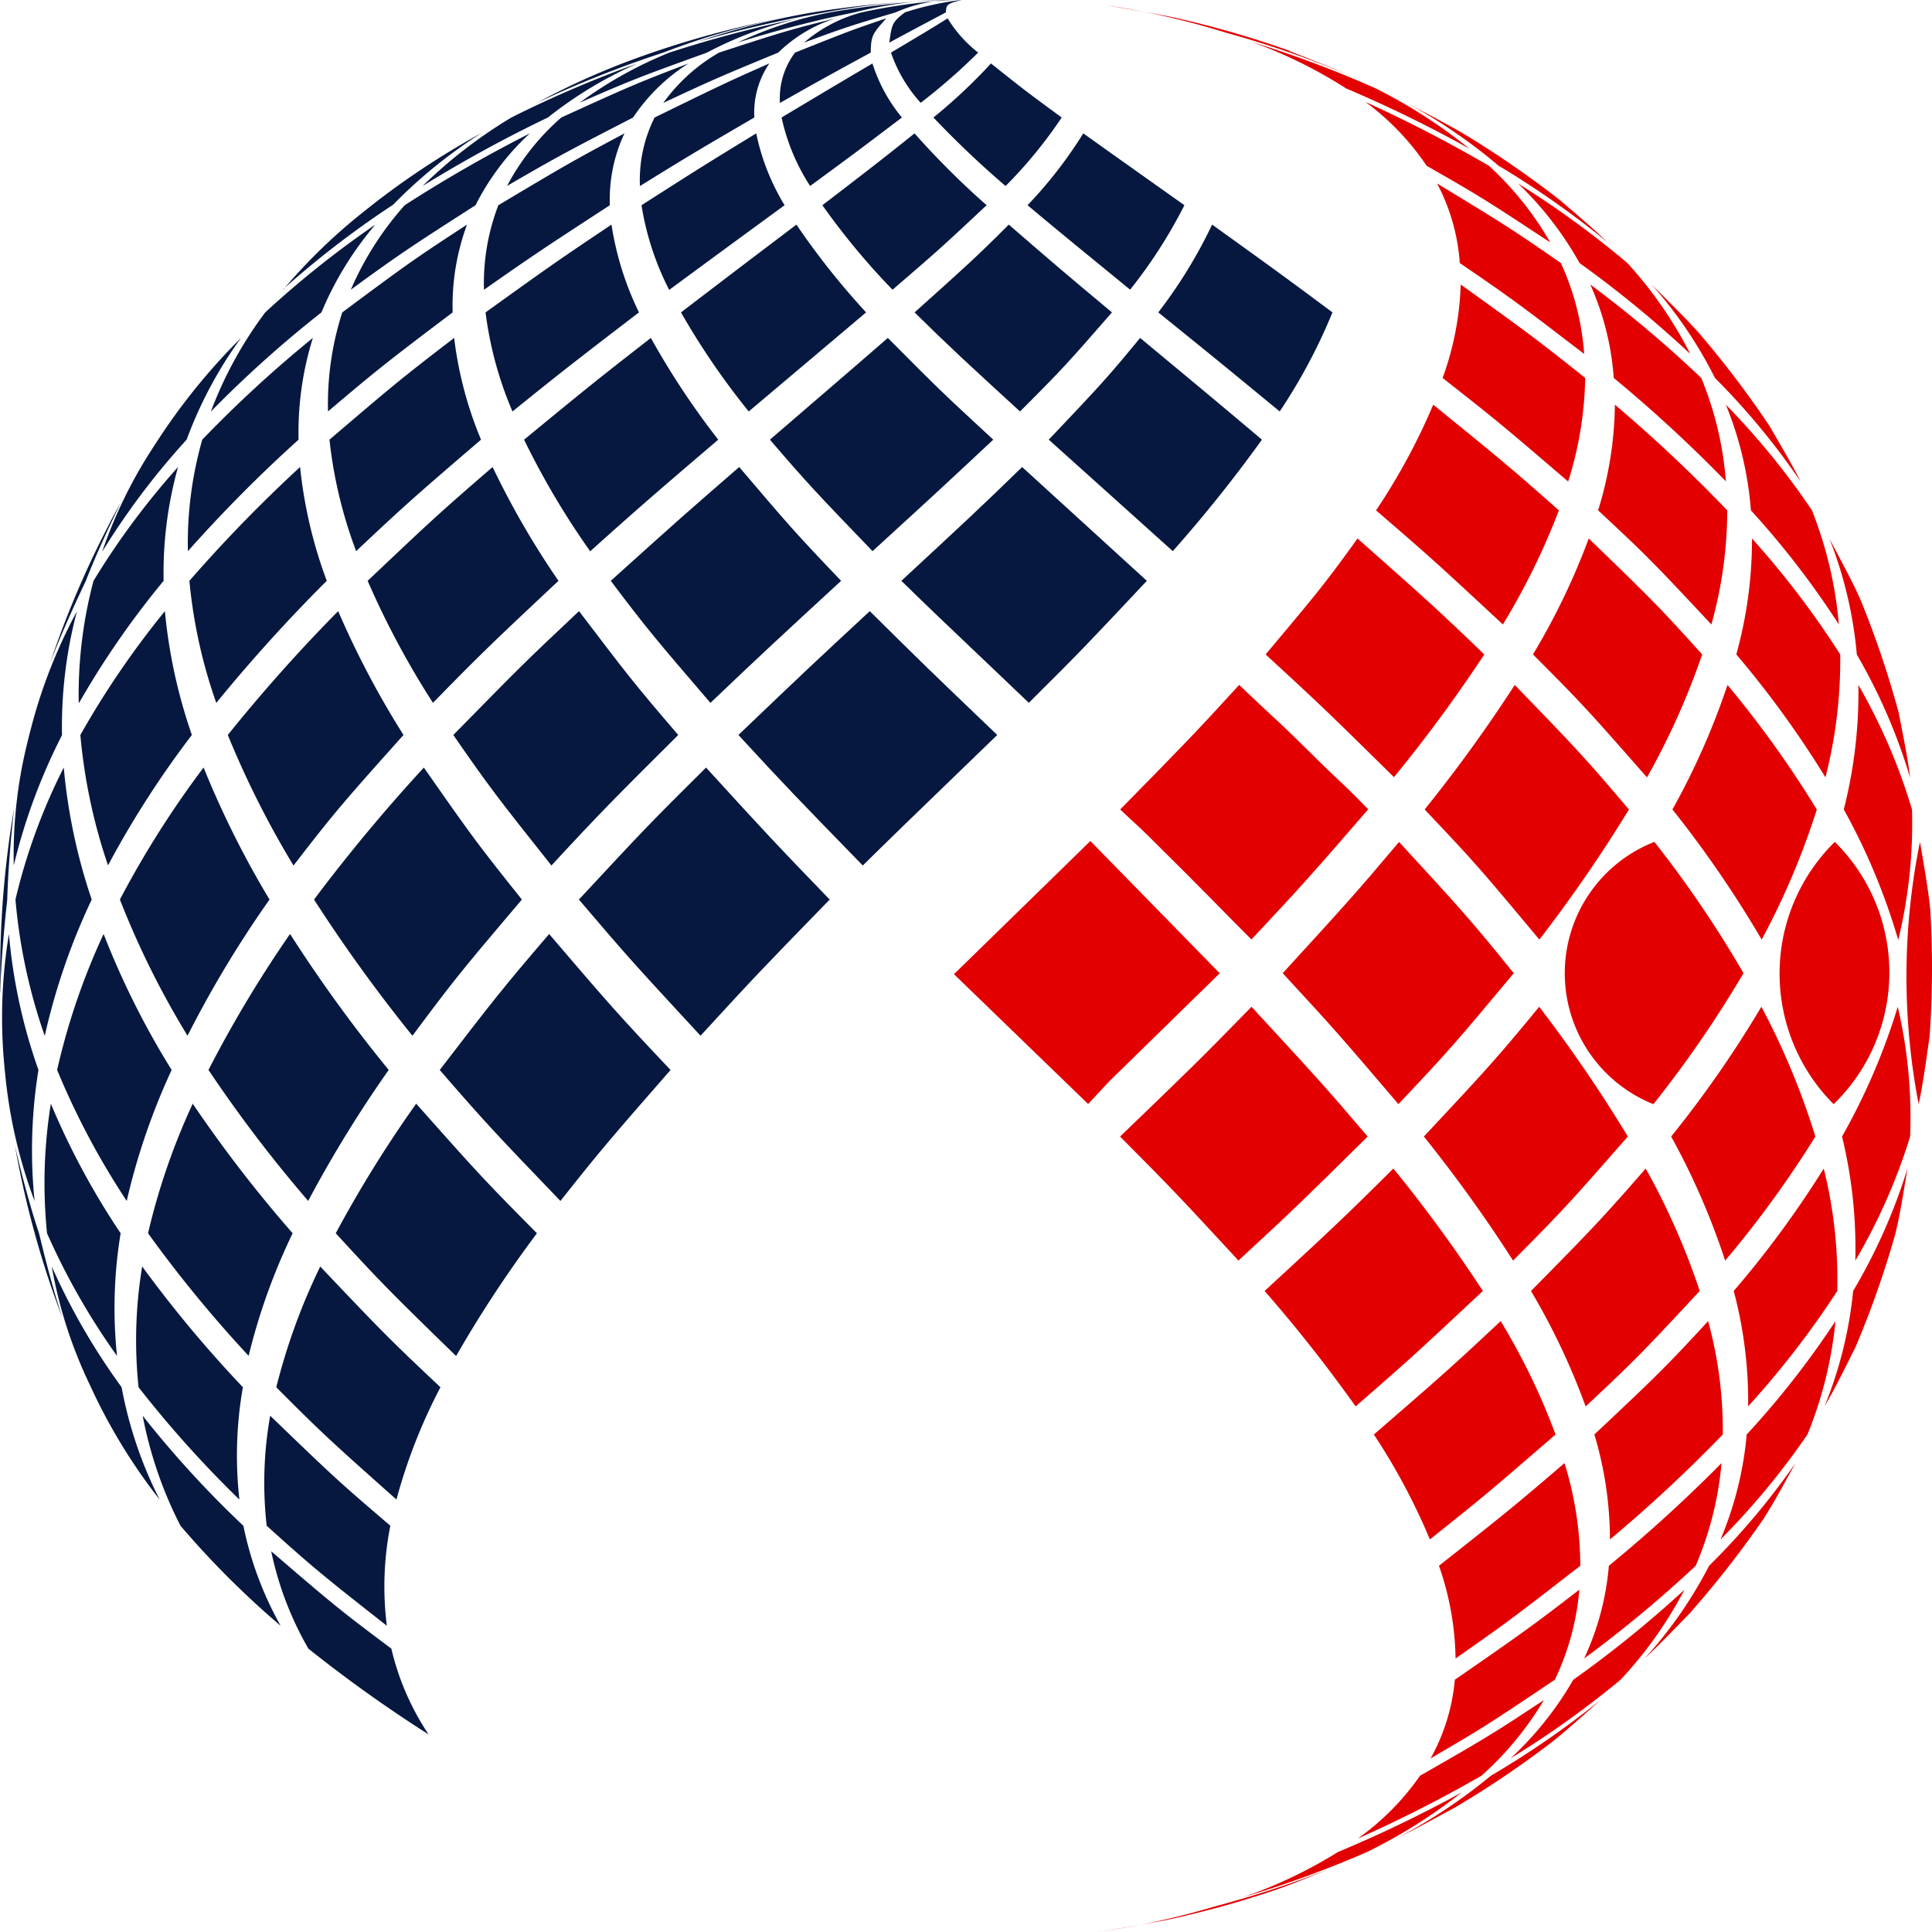 <svg xmlns="http://www.w3.org/2000/svg" width="31.999" height="32" viewBox="0 0 31.999 32">
  <g id="Group_412" data-name="Group 412" transform="translate(0 0)">
    <g id="Group_409" data-name="Group 409" transform="translate(0 0)">
      <path id="Path_3665" data-name="Path 3665" d="M2835.872,3342.855c-1.035-.851-1.035-.851-2.012-1.641a8.026,8.026,0,0,0,.892-1.454c.926.666,1.205.866,1.993,1.454a9.248,9.248,0,0,1-.874,1.641" transform="translate(-2814.676 -3336.04)" fill="#061840"/>
      <path id="Path_3666" data-name="Path 3666" d="M2639.15,3204.684c-.854-.7-1.112-.907-1.7-1.4a7.289,7.289,0,0,0,.923-1.19c.526.375.526.375,1.675,1.19a8.178,8.178,0,0,1-.9,1.4" transform="translate(-2620.431 -3199.885)" fill="#061840"/>
      <path id="Path_3667" data-name="Path 3667" d="M2497.214,3099.44a15.942,15.942,0,0,1-1.195-1.135,8.923,8.923,0,0,0,.953-.895c.551.438.583.464,1.172.895a7.577,7.577,0,0,1-.93,1.135" transform="translate(-2480.559 -3096.359)" fill="#061840"/>
      <path id="Path_3668" data-name="Path 3668" d="M2432.682,3030.99a2.386,2.386,0,0,1-.492-.832c.536-.319.664-.395.938-.567a2.13,2.13,0,0,0,.506.567,10.085,10.085,0,0,1-.952.832" transform="translate(-2417.433 -3029.287)" fill="#061840"/>
      <path id="Path_3669" data-name="Path 3669" d="M2429.56,3002.775c.043-.307.048-.339.259-.5a4.894,4.894,0,0,1,.945-.207c-.238.063-.262.069-.266.207-.025.013-.622.329-.937.5" transform="translate(-2414.831 -3002.07)" fill="#061840"/>
      <path id="Path_3670" data-name="Path 3670" d="M2671.385,3510.392q-1.027-.924-2.055-1.847c.843-.889.972-1.026,1.513-1.685.822.682,1.318,1.094,2.018,1.685a23.12,23.12,0,0,1-1.477,1.847" transform="translate(-2651.96 -3501.263)" fill="#061840"/>
      <path id="Path_3671" data-name="Path 3671" d="M2469.406,3342.855c-.836-.766-1.182-1.083-1.746-1.641.816-.731,1.035-.927,1.56-1.454.88.761.88.761,1.709,1.454-.725.831-.8.918-1.523,1.641" transform="translate(-2452.512 -3336.04)" fill="#061840"/>
      <path id="Path_3672" data-name="Path 3672" d="M2330.292,3204.684a11.753,11.753,0,0,1-1.162-1.4c.808-.62,1-.768,1.526-1.19a13.7,13.7,0,0,0,1.194,1.19c-.784.733-.784.733-1.559,1.4" transform="translate(-2315.509 -3199.885)" fill="#061840"/>
      <path id="Path_3673" data-name="Path 3673" d="M2268.212,3099.44a3.4,3.4,0,0,1-.473-1.135c.814-.487.814-.487,1.505-.895a2.657,2.657,0,0,0,.488.895c-.762.578-.762.578-1.521,1.135" transform="translate(-2254.794 -3096.359)" fill="#061840"/>
      <path id="Path_3674" data-name="Path 3674" d="M2265.24,3030.99a1.251,1.251,0,0,1,.25-.832c.854-.34.942-.376,1.511-.567-.229.257-.253.284-.257.567-.665.362-.866.472-1.5.832" transform="translate(-2252.322 -3029.287)" fill="#061840"/>
      <path id="Path_3675" data-name="Path 3675" d="M2301.52,3002.775a2.387,2.387,0,0,1,.954-.5,9.477,9.477,0,0,1,1.544-.207,2.419,2.419,0,0,0-.982.207c-.716.212-.826.245-1.515.5" transform="translate(-2288.202 -3002.07)" fill="#061840"/>
      <path id="Path_3676" data-name="Path 3676" d="M2450,3703.685c-1.621-1.541-1.667-1.587-2.112-2.021.925-.857,1.349-1.248,2-1.885l2.066,1.885c-1,1.063-1.056,1.127-1.955,2.021" transform="translate(-2432.959 -3692.044)" fill="#061840"/>
      <path id="Path_3677" data-name="Path 3677" d="M2251.969,3510.392c-.914-.95-1.079-1.122-1.7-1.847,1.424-1.225,1.681-1.448,1.953-1.685.863.868.863.868,1.746,1.685-.892.834-.892.834-2,1.847" transform="translate(-2237.517 -3501.263)" fill="#061840"/>
      <path id="Path_3678" data-name="Path 3678" d="M2117.612,3342.855a12.294,12.294,0,0,1-1.122-1.641c.894-.683.894-.683,1.912-1.454a12.486,12.486,0,0,0,1.154,1.454l-1.944,1.641" transform="translate(-2105.211 -3336.04)" fill="#061840"/>
      <path id="Path_3679" data-name="Path 3679" d="M2057.587,3204.684a4.678,4.678,0,0,1-.457-1.4c1.058-.677,1.1-.7,1.9-1.19a3.749,3.749,0,0,0,.47,1.19c-.781.571-1.211.886-1.908,1.4" transform="translate(-2046.505 -3199.885)" fill="#061840"/>
      <path id="Path_3680" data-name="Path 3680" d="M2054.74,3099.44a2.311,2.311,0,0,1,.243-1.135c1.027-.5,1.134-.558,1.9-.895a1.444,1.444,0,0,0-.248.895c-.9.524-1.108.648-1.894,1.135" transform="translate(-2044.141 -3096.359)" fill="#061840"/>
      <path id="Path_3681" data-name="Path 3681" d="M2090,3030.99a2.945,2.945,0,0,1,.923-.832c1.029-.335,1.161-.377,1.927-.567a2.386,2.386,0,0,0-.947.567c-.922.381-1.088.449-1.9.832" transform="translate(-2079.013 -3029.287)" fill="#061840"/>
      <path id="Path_3682" data-name="Path 3682" d="M2201.55,3002.775a6.388,6.388,0,0,1,1.53-.5,14.692,14.692,0,0,1,1.978-.207,6.81,6.81,0,0,0-1.573.207,19.252,19.252,0,0,0-1.934.5" transform="translate(-2189.333 -3002.07)" fill="#061840"/>
      <path id="Path_3683" data-name="Path 3683" d="M2204.85,3919.054c-1.044-1.072-1.292-1.327-2.06-2.162,1.178-1.125,1.178-1.125,2.176-2.051.909.9.909.9,2.111,2.051-1.612,1.556-1.792,1.734-2.227,2.162" transform="translate(-2190.56 -3904.719)" fill="#061840"/>
      <path id="Path_3684" data-name="Path 3684" d="M2012.64,3703.685c-.887-1.034-1.047-1.22-1.65-2.021,1.176-1.059,1.176-1.059,2.127-1.885.817.959.9,1.06,1.688,1.885-1.007.928-1.346,1.241-2.164,2.021" transform="translate(-2000.874 -3692.044)" fill="#061840"/>
      <path id="Path_3685" data-name="Path 3685" d="M1881.714,3510.392a13.159,13.159,0,0,1-1.094-1.847c1.14-.936,1.185-.972,2.1-1.685a13.063,13.063,0,0,0,1.116,1.685c-1,.854-1.3,1.112-2.119,1.847" transform="translate(-1871.94 -3501.263)" fill="#061840"/>
      <path id="Path_3686" data-name="Path 3686" d="M1823.156,3342.855a6.091,6.091,0,0,1-.446-1.641c1.129-.811,1.2-.86,2.086-1.454a5.063,5.063,0,0,0,.455,1.454c-1.019.781-1.261.967-2.095,1.641" transform="translate(-1814.668 -3336.04)" fill="#061840"/>
      <path id="Path_3687" data-name="Path 3687" d="M1820.38,3204.684a3.6,3.6,0,0,1,.238-1.4c1.12-.668,1.212-.722,2.089-1.19a2.566,2.566,0,0,0-.242,1.19c-1.026.668-1.239.807-2.085,1.4" transform="translate(-1812.364 -3199.885)" fill="#061840"/>
      <path id="Path_3688" data-name="Path 3688" d="M1854.92,3099.44a3.982,3.982,0,0,1,.9-1.135c1.115-.508,1.231-.561,2.107-.895a3.065,3.065,0,0,0-.918.895c-1.043.538-1.231.635-2.091,1.135" transform="translate(-1846.523 -3096.359)" fill="#061840"/>
      <path id="Path_3689" data-name="Path 3689" d="M1963.9,3030.99a6.779,6.779,0,0,1,1.49-.832,19.688,19.688,0,0,1,2.143-.567,6.258,6.258,0,0,0-1.521.567c-1.072.388-1.237.447-2.113.832" transform="translate(-1954.302 -3029.287)" fill="#061840"/>
      <path id="Path_3690" data-name="Path 3690" d="M2138.06,3002.775a12.008,12.008,0,0,1,1.947-.5,16.993,16.993,0,0,1,2.2-.207,12.3,12.3,0,0,0-2,.207,19.212,19.212,0,0,0-2.153.5" transform="translate(-2126.543 -3002.07)" fill="#061840"/>
      <path id="Path_3691" data-name="Path 3691" d="M1965.035,4152.922c-1.118-1.21-1.185-1.282-2.015-2.256,1.1-1.184,1.169-1.256,2.106-2.186,1.066,1.166,1.107,1.212,2.048,2.186-1.19,1.223-1.213,1.247-2.14,2.256" transform="translate(-1953.432 -4135.767)" fill="#061840"/>
      <path id="Path_3692" data-name="Path 3692" d="M1775.935,3919.083c-.873-1.1-1.03-1.3-1.625-2.162,1.1-1.119,1.161-1.186,2.082-2.051.8,1.05.879,1.16,1.643,2.051-1.067,1.063-1.289,1.284-2.1,2.162" transform="translate(-1766.802 -3904.748)" fill="#061840"/>
      <path id="Path_3693" data-name="Path 3693" d="M1646.581,3703.685a14.227,14.227,0,0,1-1.082-2.021c1.075-1.017,1.162-1.1,2.07-1.885a13.878,13.878,0,0,0,1.091,1.885c-1.051.986-1.27,1.192-2.079,2.021" transform="translate(-1639.41 -3692.044)" fill="#061840"/>
      <path id="Path_3694" data-name="Path 3694" d="M1588.631,3510.392a7.487,7.487,0,0,1-.442-1.847c1.078-.92,1.166-.995,2.065-1.685a6.339,6.339,0,0,0,.445,1.685c-1.041.893-1.257,1.08-2.069,1.847" transform="translate(-1582.732 -3501.263)" fill="#061840"/>
      <path id="Path_3695" data-name="Path 3695" d="M1585.91,3342.855a4.944,4.944,0,0,1,.236-1.641c1.06-.788,1.172-.871,2.066-1.454a3.881,3.881,0,0,0-.238,1.454c-1.058.8-1.249.948-2.065,1.641" transform="translate(-1580.477 -3336.04)" fill="#061840"/>
      <path id="Path_3696" data-name="Path 3696" d="M1620.17,3204.684a5.18,5.18,0,0,1,.893-1.4,23.108,23.108,0,0,1,2.073-1.19,4.177,4.177,0,0,0-.9,1.19c-1.056.677-1.245.8-2.067,1.4" transform="translate(-1614.36 -3199.885)" fill="#061840"/>
      <path id="Path_3697" data-name="Path 3697" d="M1728,3099.44a7.966,7.966,0,0,1,1.471-1.135,18.9,18.9,0,0,1,2.089-.895,6.8,6.8,0,0,0-1.484.895,22.218,22.218,0,0,0-2.076,1.135" transform="translate(-1721.001 -3096.359)" fill="#061840"/>
      <path id="Path_3698" data-name="Path 3698" d="M1899.84,3030.99a12.432,12.432,0,0,1,1.765-.781q.146-.052.292-.1a15.689,15.689,0,0,1,1.974-.517,12.154,12.154,0,0,0-1.937.566,18.263,18.263,0,0,0-2.094.832" transform="translate(-1890.948 -3029.287)" fill="#061840"/>
      <path id="Path_3699" data-name="Path 3699" d="M1756.058,4401.433c-1.043-1.086-1.231-1.282-2-2.17.852-1.109,1.029-1.34,1.812-2.252,1,1.169,1.13,1.319,2.011,2.252-.971,1.111-1.146,1.312-1.825,2.17" transform="translate(-1746.775 -4381.541)" fill="#061840"/>
      <path id="Path_3700" data-name="Path 3700" d="M1566.559,4152.922a26.165,26.165,0,0,1-1.63-2.256,28.393,28.393,0,0,1,1.819-2.186c.787,1.124.869,1.241,1.624,2.186-1.007,1.189-1.09,1.287-1.813,2.256" transform="translate(-1559.728 -4135.767)" fill="#061840"/>
      <path id="Path_3701" data-name="Path 3701" d="M1436.438,3919.083a15.452,15.452,0,0,1-1.088-2.162,26.811,26.811,0,0,1,1.828-2.051,14.871,14.871,0,0,0,1.082,2.051c-.961,1.075-1.134,1.269-1.821,2.162" transform="translate(-1431.577 -3904.748)" fill="#061840"/>
      <path id="Path_3702" data-name="Path 3702" d="M1378.025,3703.685a8.4,8.4,0,0,1-.445-2.021,24.082,24.082,0,0,1,1.833-1.885,7.64,7.64,0,0,0,.442,1.885,26.666,26.666,0,0,0-1.829,2.021" transform="translate(-1374.443 -3692.044)" fill="#061840"/>
      <path id="Path_3703" data-name="Path 3703" d="M1375.3,3510.392a6.248,6.248,0,0,1,.238-1.847,20.271,20.271,0,0,1,1.832-1.685,5.246,5.246,0,0,0-.237,1.685,23.482,23.482,0,0,0-1.833,1.847" transform="translate(-1372.188 -3501.263)" fill="#061840"/>
      <path id="Path_3704" data-name="Path 3704" d="M1409.83,3342.855a6.609,6.609,0,0,1,.9-1.641,16.143,16.143,0,0,1,1.824-1.454,5.516,5.516,0,0,0-.893,1.454,19.027,19.027,0,0,0-1.83,1.641" transform="translate(-1406.337 -3336.04)" fill="#061840"/>
      <path id="Path_3705" data-name="Path 3705" d="M1518.44,3204.615a9.326,9.326,0,0,1,1.358-1.311q.118-.094.238-.187a13.392,13.392,0,0,1,1.695-1.1,8.17,8.17,0,0,0-1.469,1.19,15.555,15.555,0,0,0-1.822,1.4" transform="translate(-1513.75 -3199.817)" fill="#061840"/>
      <path id="Path_3706" data-name="Path 3706" d="M1599.531,4654.816c-1.036-1.009-1.222-1.191-1.991-2.031a20.179,20.179,0,0,1,1.332-2.146c1.022,1.149,1.105,1.243,2,2.146a19.948,19.948,0,0,0-1.337,2.031" transform="translate(-1591.979 -4632.359)" fill="#061840"/>
      <path id="Path_3707" data-name="Path 3707" d="M1407.892,4401.363a22.547,22.547,0,0,1-1.652-2.17,20.013,20.013,0,0,1,1.351-2.252,23.969,23.969,0,0,0,1.634,2.252,20.373,20.373,0,0,0-1.334,2.17" transform="translate(-1402.787 -4381.472)" fill="#061840"/>
      <path id="Path_3708" data-name="Path 3708" d="M1274.24,4152.872a14.262,14.262,0,0,1-1.12-2.255,15.969,15.969,0,0,1,1.386-2.187,15.6,15.6,0,0,0,1.092,2.187,18.089,18.089,0,0,0-1.358,2.255" transform="translate(-1271.134 -4135.718)" fill="#061840"/>
      <path id="Path_3709" data-name="Path 3709" d="M1214.089,3919.083a9.19,9.19,0,0,1-.459-2.162,14.676,14.676,0,0,1,1.4-2.051,8.732,8.732,0,0,0,.447,2.051,15.869,15.869,0,0,0-1.39,2.162" transform="translate(-1212.299 -3904.748)" fill="#061840"/>
      <path id="Path_3710" data-name="Path 3710" d="M1211.22,3703.685a7.334,7.334,0,0,1,.245-2.021,12.726,12.726,0,0,1,1.4-1.885,6.507,6.507,0,0,0-.239,1.885,14.391,14.391,0,0,0-1.4,2.021" transform="translate(-1209.916 -3692.044)" fill="#061840"/>
      <path id="Path_3711" data-name="Path 3711" d="M1246.71,3510.423a7.779,7.779,0,0,1,.842-1.72q.082-.128.166-.253a10.471,10.471,0,0,1,1.288-1.559,6.986,6.986,0,0,0-.9,1.685,12.31,12.31,0,0,0-1.393,1.847" transform="translate(-1245.015 -3501.294)" fill="#061840"/>
      <path id="Path_3712" data-name="Path 3712" d="M1510.17,4895.56c-1.031-.917-1.217-1.082-1.99-1.859a10.243,10.243,0,0,1,.728-2c1.025,1.079,1.108,1.167,1.991,2a9.087,9.087,0,0,0-.729,1.86" transform="translate(-1503.604 -4870.724)" fill="#061840"/>
      <path id="Path_3713" data-name="Path 3713" d="M1317.077,4654.816a20.986,20.986,0,0,1-1.667-2.031,11.066,11.066,0,0,1,.74-2.146,22.072,22.072,0,0,0,1.655,2.146,10.211,10.211,0,0,0-.729,2.031" transform="translate(-1312.958 -4632.359)" fill="#061840"/>
      <path id="Path_3714" data-name="Path 3714" d="M1179.883,4401.363a12.789,12.789,0,0,1-1.153-2.17,11.257,11.257,0,0,1,.77-2.252,13.656,13.656,0,0,0,1.127,2.252,11.006,11.006,0,0,0-.744,2.17" transform="translate(-1177.784 -4381.472)" fill="#061840"/>
      <path id="Path_3715" data-name="Path 3715" d="M1116.594,4152.872a9.237,9.237,0,0,1-.484-2.255,9.835,9.835,0,0,1,.8-2.187,9.419,9.419,0,0,0,.463,2.187,10.76,10.76,0,0,0-.777,2.255" transform="translate(-1115.854 -4135.718)" fill="#061840"/>
      <path id="Path_3716" data-name="Path 3716" d="M1113.55,3919.083a7.75,7.75,0,0,1,.219-2.01q.037-.152.076-.3a8.64,8.64,0,0,1,.751-1.9,7.482,7.482,0,0,0-.247,2.051,9.743,9.743,0,0,0-.8,2.162" transform="translate(-1113.322 -3904.748)" fill="#061840"/>
      <path id="Path_3717" data-name="Path 3717" d="M1168,3755.356a15.9,15.9,0,0,1,.963-2.272q.1-.2.211-.394c-.187.384-.427.9-.58,1.3-.192.4-.437.947-.594,1.365" transform="translate(-1167.172 -3744.369)" fill="#061840"/>
      <path id="Path_3718" data-name="Path 3718" d="M1492.7,5119.509c-1.028-.808-1.213-.954-1.99-1.657a6.332,6.332,0,0,1,.058-1.822c1.028.991,1.112,1.072,1.99,1.822a5.2,5.2,0,0,0-.058,1.657" transform="translate(-1486.293 -5092.582)" fill="#061840"/>
      <path id="Path_3719" data-name="Path 3719" d="M1299.3,4895.56a18.283,18.283,0,0,1-1.669-1.86,7.452,7.452,0,0,1,.06-2,20.188,20.188,0,0,0,1.668,2,6.532,6.532,0,0,0-.058,1.859" transform="translate(-1295.336 -4870.724)" fill="#061840"/>
      <path id="Path_3720" data-name="Path 3720" d="M1161.366,4654.816a11.414,11.414,0,0,1-1.159-2.031,8.273,8.273,0,0,1,.063-2.146,12.526,12.526,0,0,0,1.156,2.146,7.623,7.623,0,0,0-.06,2.031" transform="translate(-1159.428 -4632.359)" fill="#061840"/>
      <path id="Path_3721" data-name="Path 3721" d="M1097.145,4401.354a8.237,8.237,0,0,1-.477-2.011q-.017-.159-.031-.318a8.485,8.485,0,0,1,.084-2.093,9.055,9.055,0,0,0,.489,2.252,8.307,8.307,0,0,0-.064,2.17" transform="translate(-1096.573 -4381.463)" fill="#061840"/>
      <path id="Path_3722" data-name="Path 3722" d="M1092.883,4213.651c0-.107,0-.214,0-.321a16.184,16.184,0,0,1,.209-2.6c.006-.039.013-.078.02-.117-.051.449-.1,1.05-.112,1.5-.051.46-.106,1.077-.114,1.54" transform="translate(-1092.88 -4197.213)" fill="#061840"/>
      <path id="Path_3723" data-name="Path 3723" d="M1502.9,5322.883a22.8,22.8,0,0,1-1.991-1.421,5.435,5.435,0,0,1-.616-1.613c1.01.868,1.116.959,1.99,1.613a4.334,4.334,0,0,0,.617,1.421" transform="translate(-1495.801 -5294.156)" fill="#061840"/>
      <path id="Path_3724" data-name="Path 3724" d="M1309.655,5119.509a14.724,14.724,0,0,1-1.659-1.657,6.759,6.759,0,0,1-.626-1.822,16.939,16.939,0,0,0,1.668,1.823,5.708,5.708,0,0,0,.617,1.656" transform="translate(-1305.007 -5092.582)" fill="#061840"/>
      <path id="Path_3725" data-name="Path 3725" d="M1172.1,4895.56a9.428,9.428,0,0,1-1.072-1.722c-.044-.092-.087-.185-.13-.277a7.533,7.533,0,0,1-.584-1.861,10.964,10.964,0,0,0,1.157,2,6.88,6.88,0,0,0,.629,1.859" transform="translate(-1169.457 -4870.724)" fill="#061840"/>
      <path id="Path_3726" data-name="Path 3726" d="M1116.115,4716.431c-.076-.2-.147-.4-.215-.6a15.914,15.914,0,0,1-.57-2.249c.1.44.255,1.024.4,1.453.1.423.248.987.387,1.4" transform="translate(-1115.083 -4694.608)" fill="#061840"/>
    </g>
    <g id="Group_410" data-name="Group 410" transform="translate(15.8 0.09)">
      <path id="Path_3621" data-name="Path 3621" d="M2759.162,3010.957c.3.118.7.272.989.4a17.233,17.233,0,0,0-2.055-.709,13.117,13.117,0,0,0-1.966-.45c.333.058.778.132,1.108.2a15.957,15.957,0,0,1,1.924.554" transform="translate(-2753.602 -3010.2)" fill="#e20001"/>
      <path id="Path_3622" data-name="Path 3622" d="M3206.921,3156.777c.236.2.555.473.779.69a14.8,14.8,0,0,0-1.806-1.27,8.974,8.974,0,0,0-1.555-1.058c.293.156.686.36.973.527a16.121,16.121,0,0,1,1.609,1.11" transform="translate(-3196.873 -3153.542)" fill="#e20001"/>
      <path id="Path_3623" data-name="Path 3623" d="M2978.106,3066.573a21.343,21.343,0,0,0-2.045-1,7.728,7.728,0,0,0-1.561-.769,18.193,18.193,0,0,1,2.052.769,8.6,8.6,0,0,1,1.554,1" transform="translate(-2969.567 -3064.199)" fill="#e20001"/>
      <path id="Path_3624" data-name="Path 3624" d="M3577.183,3431.954c.158.273.374.634.513.917a11.791,11.791,0,0,0-1.416-1.712,7.1,7.1,0,0,0-1.05-1.548c.235.235.551.543.773.79a16.116,16.116,0,0,1,1.18,1.553" transform="translate(-3563.676 -3424.989)" fill="#e20001"/>
      <path id="Path_3625" data-name="Path 3625" d="M3377.531,3280.673a18.4,18.4,0,0,0-1.833-1.505,5.587,5.587,0,0,0-1.019-1.318,15.583,15.583,0,0,1,1.811,1.318,6.762,6.762,0,0,1,1.041,1.505" transform="translate(-3365.336 -3274.901)" fill="#e20001"/>
      <path id="Path_3626" data-name="Path 3626" d="M3148.312,3157.468c-1.061-.7-1.173-.77-2.048-1.27a4.3,4.3,0,0,0-1.014-1.058,22.57,22.57,0,0,1,2.045,1.058,5.239,5.239,0,0,1,1.016,1.27" transform="translate(-3138.435 -3153.542)" fill="#e20001"/>
      <path id="Path_3627" data-name="Path 3627" d="M3843.4,3809.8c.062.323.152.754.19,1.081a9.319,9.319,0,0,0-.882-2.037,6.852,6.852,0,0,0-.454-1.921c.156.3.369.686.506.991a15.96,15.96,0,0,1,.64,1.886" transform="translate(-3827.754 -3798.092)" fill="#e20001"/>
      <path id="Path_3628" data-name="Path 3628" d="M3688.91,3610.728a14.3,14.3,0,0,0-1.456-1.889,5.816,5.816,0,0,0-.415-1.75,12.35,12.35,0,0,1,1.426,1.75,6.662,6.662,0,0,1,.445,1.889" transform="translate(-3674.254 -3600.476)" fill="#e20001"/>
      <path id="Path_3629" data-name="Path 3629" d="M3485.406,3432.871a23.222,23.222,0,0,0-1.857-1.712,4.575,4.575,0,0,0-.389-1.548,19.967,19.967,0,0,1,1.838,1.548,5.581,5.581,0,0,1,.408,1.712" transform="translate(-3472.621 -3424.989)" fill="#e20001"/>
      <path id="Path_3630" data-name="Path 3630" d="M3255.406,3280.673c-1.086-.831-1.174-.9-2.06-1.505a3.307,3.307,0,0,0-.376-1.318c1.051.639,1.24.753,2.05,1.318a4.324,4.324,0,0,1,.386,1.505" transform="translate(-3244.968 -3274.901)" fill="#e20001"/>
      <path id="Path_3631" data-name="Path 3631" d="M3958.982,4262.579q0,.569-.039,1.128c-.05.338-.108.792-.182,1.127a11.192,11.192,0,0,1,.022-4.344c.056.338.139.789.171,1.13q.028.476.028.959" transform="translate(-3942.783 -4246.636)" fill="#e20001"/>
      <path id="Path_3632" data-name="Path 3632" d="M3864.863,4030.078a10.51,10.51,0,0,0-.9-2.155,7.852,7.852,0,0,0,.242-2.062,9.688,9.688,0,0,1,.888,2.063,8.185,8.185,0,0,1-.227,2.155" transform="translate(-3849.225 -4014.606)" fill="#e20001"/>
      <path id="Path_3633" data-name="Path 3633" d="M3704.316,3810.917a16.432,16.432,0,0,0-1.477-2.037,7.142,7.142,0,0,0,.26-1.92,14.76,14.76,0,0,1,1.461,1.92,7.823,7.823,0,0,1-.245,2.037" transform="translate(-3689.881 -3798.131)" fill="#e20001"/>
      <path id="Path_3634" data-name="Path 3634" d="M3496.4,3610.728c-.964-1.03-1.043-1.114-1.875-1.889a6.12,6.12,0,0,0,.278-1.75,24.737,24.737,0,0,1,1.861,1.75,7.044,7.044,0,0,1-.263,1.889" transform="translate(-3483.856 -3600.476)" fill="#e20001"/>
      <path id="Path_3635" data-name="Path 3635" d="M3263.306,3432.871c-1.09-.933-1.179-1.009-2.076-1.712a4.92,4.92,0,0,0,.3-1.548c1.06.762,1.251.9,2.062,1.548a5.987,5.987,0,0,1-.281,1.712" transform="translate(-3253.137 -3424.989)" fill="#e20001"/>
      <path id="Path_3636" data-name="Path 3636" d="M3836.3,4751.684c-.151.3-.346.7-.515.985a6.826,6.826,0,0,0,.474-1.911,9.442,9.442,0,0,0,.9-2.028c-.055.324-.121.758-.2,1.077a15.96,15.96,0,0,1-.659,1.877" transform="translate(-3821.366 -4729.466)" fill="#e20001"/>
      <path id="Path_3637" data-name="Path 3637" d="M3861.89,4511.163a7.842,7.842,0,0,0-.22-2.054,10.694,10.694,0,0,0,.923-2.149,8.083,8.083,0,0,1,.205,2.149,9.7,9.7,0,0,1-.907,2.054" transform="translate(-3846.961 -4490.375)" fill="#e20001"/>
      <path id="Path_3638" data-name="Path 3638" d="M3768.685,4264.834a3.059,3.059,0,0,1,.019-4.344,3.039,3.039,0,0,1-.019,4.344" transform="translate(-3754.115 -4246.636)" fill="#e20001"/>
      <path id="Path_3639" data-name="Path 3639" d="M3608.208,4030.078a18.383,18.383,0,0,0-1.478-2.155,12.125,12.125,0,0,0,.912-2.062,17.4,17.4,0,0,1,1.479,2.063,12.572,12.572,0,0,1-.913,2.155" transform="translate(-3594.83 -4014.606)" fill="#e20001"/>
      <path id="Path_3640" data-name="Path 3640" d="M3398.939,3810.917c-.968-1.1-1.047-1.194-1.889-2.037a11.45,11.45,0,0,0,.924-1.92c.988.955,1.166,1.127,1.878,1.92a12.1,12.1,0,0,1-.914,2.037" transform="translate(-3387.46 -3798.131)" fill="#e20001"/>
      <path id="Path_3641" data-name="Path 3641" d="M3163.379,3610.728c-1.118-1.039-1.185-1.1-2.1-1.889a10.44,10.44,0,0,0,.947-1.75c1.074.872,1.268,1.029,2.081,1.75a11.474,11.474,0,0,1-.927,1.889" transform="translate(-3154.288 -3600.476)" fill="#e20001"/>
      <path id="Path_3642" data-name="Path 3642" d="M3565.909,5189.563c-.231.237-.536.557-.78.782a7.132,7.132,0,0,0,1.067-1.535,11.945,11.945,0,0,0,1.43-1.7c-.152.275-.351.646-.521.911a16.206,16.206,0,0,1-1.2,1.542" transform="translate(-3553.688 -5162.968)" fill="#e20001"/>
      <path id="Path_3643" data-name="Path 3643" d="M3678.93,4980.2a5.771,5.771,0,0,0,.434-1.739,14.528,14.528,0,0,0,1.47-1.878,6.641,6.641,0,0,1-.464,1.878,12.419,12.419,0,0,1-1.44,1.739" transform="translate(-3666.234 -4954.792)" fill="#e20001"/>
      <path id="Path_3644" data-name="Path 3644" d="M3699.04,4752.669a7.112,7.112,0,0,0-.239-1.911,16.559,16.559,0,0,0,1.491-2.028,7.622,7.622,0,0,1,.224,2.028,14.835,14.835,0,0,1-1.477,1.911" transform="translate(-3685.886 -4729.466)" fill="#e20001"/>
      <path id="Path_3645" data-name="Path 3645" d="M3605.793,4511.163a11.986,11.986,0,0,0-.894-2.054,18.491,18.491,0,0,0,1.494-2.149,12.166,12.166,0,0,1,.894,2.149,17.473,17.473,0,0,1-1.493,2.054" transform="translate(-3593.02 -4490.375)" fill="#e20001"/>
      <path id="Path_3646" data-name="Path 3646" d="M3446.388,4264.834a2.336,2.336,0,0,1,.016-4.344,18.535,18.535,0,0,1,1.476,2.174,18.748,18.748,0,0,1-1.492,2.169" transform="translate(-3434.803 -4246.636)" fill="#e20001"/>
      <path id="Path_3647" data-name="Path 3647" d="M3236.15,4030.078c-.97-1.161-1.049-1.256-1.9-2.155a24.548,24.548,0,0,0,1.492-2.062c1,1.032,1.176,1.217,1.891,2.063a24.191,24.191,0,0,1-1.484,2.155" transform="translate(-3226.454 -4014.606)" fill="#e20001"/>
      <path id="Path_3648" data-name="Path 3648" d="M2997.311,3810.917c-1.127-1.11-1.195-1.176-2.13-2.037.847-1.009.978-1.164,1.522-1.92,1.066.944,1.289,1.14,2.1,1.92a24.512,24.512,0,0,1-1.5,2.037" transform="translate(-2990.019 -3798.131)" fill="#e20001"/>
      <path id="Path_3649" data-name="Path 3649" d="M3192.418,5545.107c-.292.158-.68.372-.979.518a9.048,9.048,0,0,0,1.57-1.042,14.9,14.9,0,0,0,1.815-1.254c-.234.208-.542.488-.787.683a16.09,16.09,0,0,1-1.619,1.095" transform="translate(-3184.115 -5515.263)" fill="#e20001"/>
      <path id="Path_3650" data-name="Path 3650" d="M3363.45,5379.985a5.535,5.535,0,0,0,1.037-1.3,18.64,18.64,0,0,0,1.842-1.492,6.806,6.806,0,0,1-1.059,1.492,15.736,15.736,0,0,1-1.82,1.3" transform="translate(-3354.23 -5350.953)" fill="#e20001"/>
      <path id="Path_3651" data-name="Path 3651" d="M3474,5190.425a4.522,4.522,0,0,0,.409-1.535,23.981,23.981,0,0,0,1.866-1.7,5.526,5.526,0,0,1-.428,1.7,20.179,20.179,0,0,1-1.847,1.535" transform="translate(-3463.562 -5163.047)" fill="#e20001"/>
      <path id="Path_3652" data-name="Path 3652" d="M3489.668,4980.2a6.088,6.088,0,0,0-.258-1.739c.99-.932,1.168-1.1,1.884-1.878a6.841,6.841,0,0,1,.243,1.878,24.138,24.138,0,0,1-1.87,1.739" transform="translate(-3478.803 -4954.792)" fill="#e20001"/>
      <path id="Path_3653" data-name="Path 3653" d="M3394.965,4752.669a11.305,11.305,0,0,0-.905-1.911c1-1.013,1.179-1.2,1.9-2.028a11.752,11.752,0,0,1,.895,2.028c-.971,1.042-1.05,1.126-1.888,1.911" transform="translate(-3384.503 -4729.466)" fill="#e20001"/>
      <path id="Path_3654" data-name="Path 3654" d="M3234.567,4511.163a23.829,23.829,0,0,0-1.477-2.054c1.009-1.08,1.191-1.274,1.91-2.149a23.551,23.551,0,0,1,1.468,2.149c-.974,1.111-1.054,1.2-1.9,2.054" transform="translate(-3225.307 -4490.375)" fill="#e20001"/>
      <path id="Path_3655" data-name="Path 3655" d="M3022.5,4264.834c-.988-1.158-1.047-1.227-1.917-2.169,1.027-1.123,1.211-1.324,1.927-2.174,1.005,1.092,1.187,1.29,1.9,2.174-.976,1.168-1.056,1.264-1.912,2.169" transform="translate(-3015.138 -4246.636)" fill="#e20001"/>
      <path id="Path_3656" data-name="Path 3656" d="M2780.747,4027.64c-.2-.2-.239-.228-.4-.383-.2-.192-.551-.544-.785-.766-.168-.159-.15-.137-.387-.359l-.328-.312c-.731.8-.92.993-1.971,2.063.1.094.241.226.323.3.216.207.239.236.391.385.191.187.572.57.806.807l.377.383c.074.076.192.19.277.278.878-.938.937-1.007,1.934-2.155C2780.918,4027.813,2780.809,4027.7,2780.747,4027.64Z" transform="translate(-2774.123 -4014.566)" fill="#e20001"/>
      <path id="Path_3657" data-name="Path 3657" d="M2742.391,5791.528c-.333.06-.777.143-1.112.191a13.22,13.22,0,0,0,1.978-.43,17.5,17.5,0,0,0,2.061-.689c-.3.12-.693.284-.994.393a15.962,15.962,0,0,1-1.932.535" transform="translate(-2738.916 -5759.809)" fill="#e20001"/>
      <path id="Path_3658" data-name="Path 3658" d="M2960.99,5683.986a7.74,7.74,0,0,0,1.577-.75,21.481,21.481,0,0,0,2.05-.987,8.8,8.8,0,0,1-1.569.987,17.808,17.808,0,0,1-2.057.75" transform="translate(-2956.206 -5652.652)" fill="#e20001"/>
      <path id="Path_3659" data-name="Path 3659" d="M3133.56,5545.645a4.236,4.236,0,0,0,1.032-1.041c1.05-.6,1.239-.714,2.052-1.254a5.339,5.339,0,0,1-1.035,1.254,22.165,22.165,0,0,1-2.049,1.041" transform="translate(-3126.873 -5515.283)" fill="#e20001"/>
      <path id="Path_3660" data-name="Path 3660" d="M3243.389,5380.034a3.262,3.262,0,0,0,.4-1.3c1.058-.732,1.249-.864,2.062-1.492a4.284,4.284,0,0,1-.406,1.492c-1.087.729-1.175.788-2.053,1.3" transform="translate(-3235.493 -5351.003)" fill="#e20001"/>
      <path id="Path_3661" data-name="Path 3661" d="M3256.036,5190.425a4.856,4.856,0,0,0-.275-1.535c1.072-.845,1.264-1,2.079-1.7a5.77,5.77,0,0,1,.262,1.7c-1.089.845-1.178.914-2.065,1.535" transform="translate(-3247.728 -5163.047)" fill="#e20001"/>
      <path id="Path_3662" data-name="Path 3662" d="M3158.878,4980.2a10.522,10.522,0,0,0-.928-1.739c1.063-.92,1.285-1.113,2.1-1.878a10.943,10.943,0,0,1,.909,1.878c-1.115.965-1.182,1.022-2.083,1.739" transform="translate(-3150.995 -4954.792)" fill="#e20001"/>
      <path id="Path_3663" data-name="Path 3663" d="M2995.127,4752.669a24.057,24.057,0,0,0-1.507-1.911c1.085-1,1.311-1.211,2.133-2.028a23.877,23.877,0,0,1,1.482,2.028c-1.121,1.049-1.188,1.111-2.107,1.911" transform="translate(-2988.475 -4729.466)" fill="#e20001"/>
      <path id="Path_3664" data-name="Path 3664" d="M2778.381,4511.163c-1.01-1.092-1.07-1.157-1.961-2.054,1.087-1.045,1.345-1.294,2.177-2.149,1.025,1.11,1.21,1.31,1.924,2.149-1.154,1.14-1.2,1.184-2.14,2.054" transform="translate(-2773.669 -4490.375)" fill="#e20001"/>
      <path id="Path_3727" data-name="Path 3727" d="M1436.129,1257.02l-.476.466-1.537,1.5h0l-.246.24,2.222,2.15.354-.379,1.349-1.32.477-.466Z" transform="translate(-1433.87 -1243.181)" fill="#e20001"/>
    </g>
  </g>
</svg>

